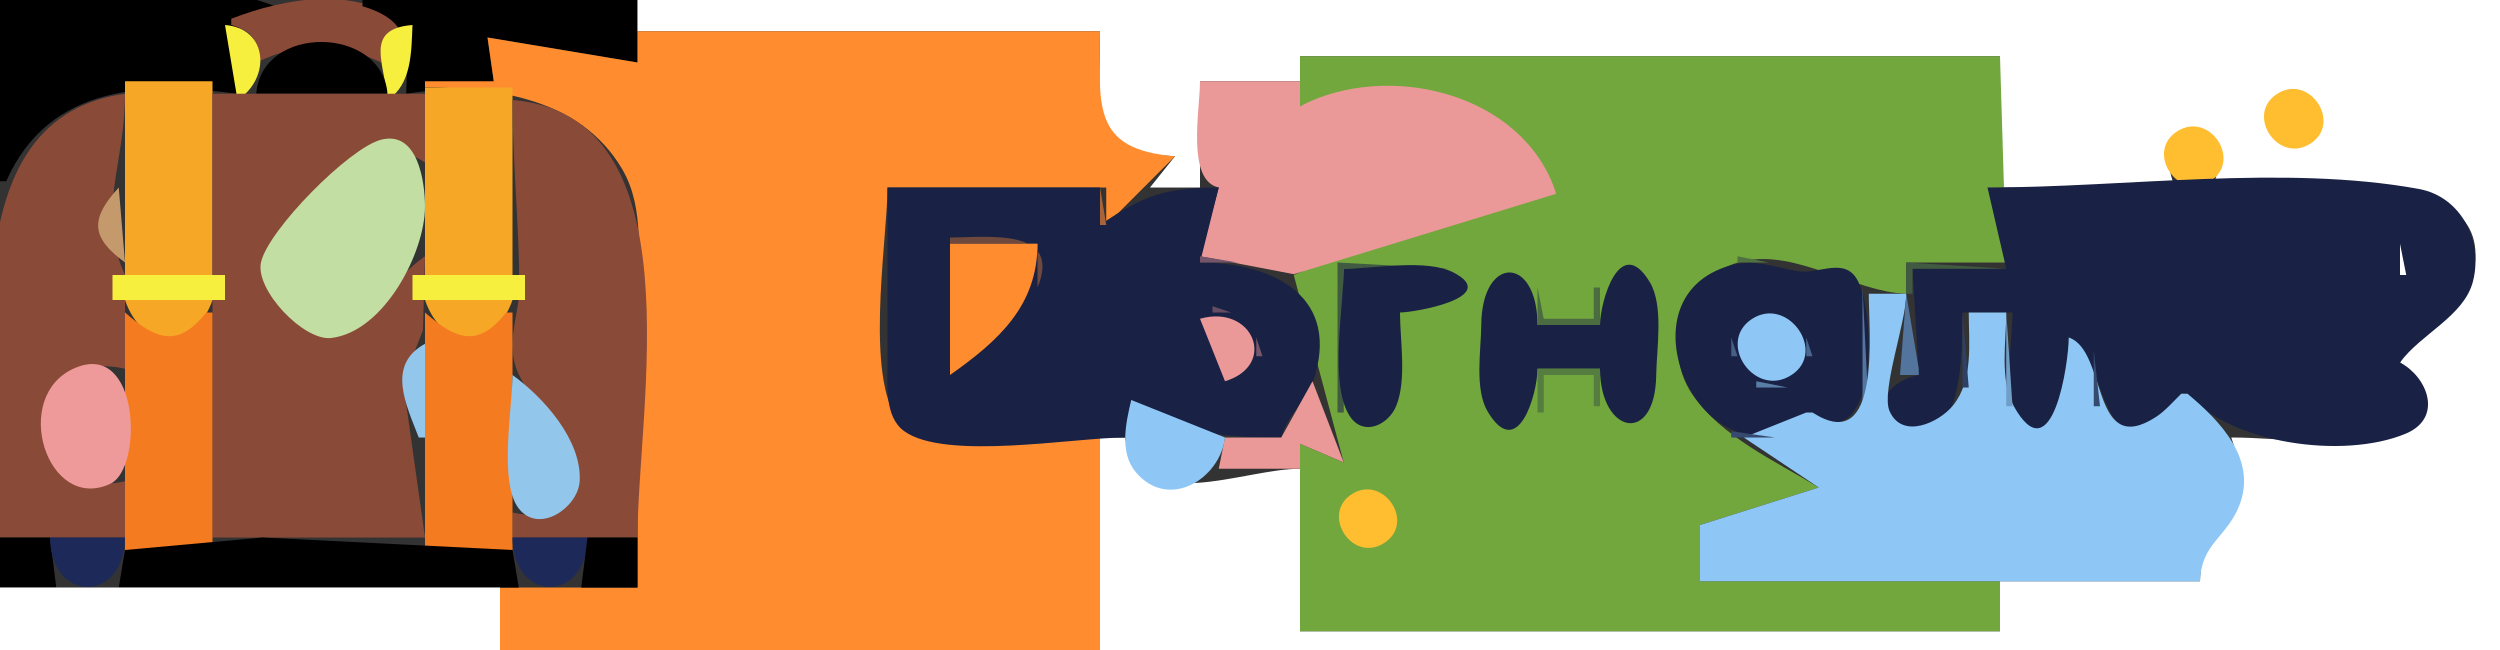 <?xml version="1.0" standalone="yes"?>
<svg width="400" height="104">
<rect width="100%" height="100%" fill="#333333" stroke="none"/>
<path style="fill:#000000; stroke:none;" d="M0 0L0 29L1 29C7.914 13.283 23.8 13.121 38 15C37.535 7.675 35.375 3.571 44 1C32.537 -3.81 12.48 0 0 0z"/>
<path style="fill:#8a4a38; stroke:none;" d="M37 3L37 4C40.521 5.075 41.32 6.339 41 10C48.318 6.585 53.682 6.585 61 10C60.68 6.339 61.479 5.075 65 4C57.081 -2.391 45.746 -0.368 37 3z"/>
<path style="fill:#000000; stroke:none;" d="M58 0L58 1C66.117 3.42 65.149 7.725 65 15L79 13L78 6L102 10L102 0L58 0z"/>
<path style="fill:#ffffff; stroke:none;" d="M102 0L102 5L176 5C176 16.806 173.985 24.398 188 25L184 30L192 30L192 13L208 13L208 9L320 9L320 30L348 30C343.3 18.592 358.7 18.592 354 30C364.273 30 400.291 24.616 395.678 43.999C394.198 50.22 386.696 52.354 384 58C388.421 61.516 390.085 67.844 382.985 69.682C375.208 71.696 365.027 70 357 70C360.932 80.793 352.116 83.228 352 93L320 93L320 101L208 101L208 75C198.732 75 182.586 82.698 180 70L176 70L176 104L400 104L400 0L102 0z"/>
<path style="fill:#f6ef3e; stroke:none;" d="M36 4L38 16C43.361 12.538 42.933 4.54 36 4M62 16C65.882 13.493 65.813 8.347 66 4C58.078 4.617 61.637 10.288 62 16z"/>
<path style="fill:#ff8d30; stroke:none;" d="M102 5L102 10L78 6L79 13L68 13L68 14C79.758 14 92.901 15.866 99.517 27.001C103.333 33.423 102 41.819 102 49L102 94L80 94L80 104L176 104L176 70C168.913 70 150.021 73.333 144.653 68.397C137.907 62.193 142 38.616 142 30L177 30L177 36L188 25C174.411 23.926 176 16.596 176 5L102 5z"/>
<path style="fill:#000000; stroke:none;" d="M41 15L62 15C61.138 4.092 41.852 3.817 41 15z"/>
<path style="fill:#72a73e; stroke:none;" d="M208 9L208 17C223.728 10.943 241.252 14.716 249 31C235.666 32.164 219.232 38.578 207 44L215 74L208 71L208 101L320 101L320 93L272 93L272 84L291 78C284.152 73.808 275.294 69.841 270.703 62.996C265.606 55.399 269.603 43.782 279 41.758C287.54 39.918 296.737 46.731 305 47L305 42L321 42L320 9L208 9z"/>
<path style="fill:#f6a725; stroke:none;" d="M20 13L20 44L34 44L34 13L20 13z"/>
<path style="fill:#eb9898; stroke:none;" d="M192 13C192 17.503 189.77 28.879 195 30L192 41L207 43.871L249 31C243.835 14.824 222.052 9.634 208 17L208 13L192 13z"/>
<path style="fill:#f6a725; stroke:none;" d="M68 14L68 44L82 44L82 14L68 14z"/>
<path style="fill:#ffbd30; stroke:none;" d="M364.318 15.032C359.207 18.332 364.49 26.32 369.682 22.968C374.793 19.668 369.51 11.68 364.318 15.032z"/>
<path style="fill:#8a4a38; stroke:none;" d="M0 86L20 86L20 77C2.984 80.861 2.843 55.106 20 59L20 44C15.38 33.94 20 26.495 20 15C-9.91 19.047 0 63.963 0 86M34 15L34 86L68 86L64.476 61.004L67.668 52.845L68 41C63.317 44.299 59.879 49.637 55 52.534C50.629 55.129 42.056 47.595 42.056 43C42.056 39.542 46.805 36.197 49 34C55.276 27.718 59.267 20.415 68 26L68 15L34 15M82 16C82 25.989 83.09 36.175 83.09 46C83.09 50.083 81.264 53.767 82.318 58C83.983 64.684 93.227 69.398 92.469 76.995C91.907 82.633 86.249 82.961 82 82L82 86L102 86C102 65.166 111.717 18.43 82 16z"/>
<path style="fill:#ffbd30; stroke:none;" d="M348.318 21.032C343.207 24.332 348.49 32.32 353.682 28.968C358.793 25.668 353.51 17.68 348.318 21.032z"/>
<path style="fill:#c2dea3; stroke:none;" d="M60.999 22.346C55.894 23.627 42.852 36.838 41.752 42C40.815 46.393 48.584 54.6 53 54.079C61.469 53.079 68.035 40.352 67.999 33C67.981 29.165 66.898 20.865 60.999 22.346z"/>
<path style="fill:#c49a6c; stroke:none;" d="M19 30C14.465 34.968 14.437 37.935 20 42L19 30z"/>
<path style="fill:#192144; stroke:none;" d="M142 30L142 58C142.006 61.433 141.464 66.65 144.653 68.972C151.227 73.761 171.892 70 180 70L181 64C189.408 69.486 195.119 70 205 70C206.036 66.246 209.335 63.82 210.427 60C214.217 46.753 202.798 42.007 192 42L195 30C186.626 30 182.89 31.228 176 36L176 30L142 30z"/>
<path style="fill:#a86438; stroke:none;" d="M176 30L176 36L177 36L176 30z"/>
<path style="fill:#192144; stroke:none;" d="M318 30L321 43L306 43L307 60C303.38 60.577 298.523 64.578 303.434 67.806C314.315 74.958 314 54.983 314 50L322 50C322 54.507 320.408 62.813 323.028 66.678C329.478 76.196 331 56.766 331 54C337.375 57.215 335.404 74.335 345.862 66.726C347.231 65.73 348.028 64.335 349 63L350 63C356.817 70.94 374.842 73.57 384.891 69.397C390.965 66.874 388.421 60.32 384 58C387.278 53.456 394.271 50.587 395.682 44.996C397.313 38.535 393.79 31.468 387 30.228C365.482 26.301 339.901 30 318 30z"/>
<path style="fill:#6f493d; stroke:none;" d="M152 38L152 39L166 39L166 46C170.006 36.349 157.992 38 152 38z"/>
<path style="fill:#ff8d30; stroke:none;" d="M152 39L152 60C159.88 54.449 165.992 48.85 166 39L152 39z"/>
<path style="fill:#ffffff; stroke:none;" d="M384 39L384 44L385 44L384 39z"/>
<path style="fill:#745569; stroke:none;" d="M192 41L192 42L198 42L192 41z"/>
<path style="fill:#4f7240; stroke:none;" d="M278 41L278 42L283 42L278 41z"/>
<path style="fill:#a89971; stroke:none;" d="M40.333 42.667L40.667 43.333L40.333 42.667z"/>
<path style="fill:#405b41; stroke:none;" d="M214 42L214 66L215 66L215 43L232 43L214 42z"/>
<path style="fill:#192144; stroke:none;" d="M246 59L256 59C256.037 69.457 264.837 71.352 264.996 60C265.055 55.773 266.228 48.912 263.972 45.152C259.247 37.277 256.035 48.109 256 52L246 52C245.96 40.791 237.078 40.797 237.001 52C236.973 56.022 235.886 62.26 238.028 65.851C242.872 73.973 245.986 63.018 246 59M289 66C300.14 73.888 300.35 51.727 297.397 45.229C295.408 40.854 291.117 43.928 287.715 43.393C284.022 42.812 280.838 41.385 277.001 42.434C257.55 47.749 273.788 80.253 289 66z"/>
<path style="fill:#405b41; stroke:none;" d="M305 42L305 47L306 47L306 43L321 43L305 42z"/>
<path style="fill:#192144; stroke:none;" d="M215 43C215 48.964 212.588 61.648 216.028 66.677C218.234 69.903 222.191 67.921 223.397 64.941C225.105 60.721 224 54.495 224 50C226.305 49.998 240.215 47.569 232.562 43.603C228.231 41.36 219.816 43 215 43z"/>
<path style="fill:#f6ef3e; stroke:none;" d="M18 44L18 48L36 48L36 44L18 44M66 44L66 48L84 48L84 44L66 44z"/>
<path style="fill:#4b6c41; stroke:none;" d="M246 46L246 52L256 52L256 46L255 46L255 51L247 51L246 46z"/>
<path style="fill:#53749c; stroke:none;" d="M298 46L298 66L299 66L298 46z"/>
<path style="fill:#8ec7f5; stroke:none;" d="M299 47C299 53.043 301.109 73.159 290 66L289 66L279 70L291 78L272 84L272 93L352 93C352.198 86.957 356.235 86.005 358.258 80.957C361.244 73.503 355.195 67.323 350 63L349 63C347.749 64.209 346.439 65.751 344.955 66.711C334.498 73.478 337.233 56.069 331 54C331 57.977 328.393 76.119 322.179 64.938C319.904 60.844 321 54.527 321 50L315 50C315 54.893 315.778 60.787 312.486 64.867C310.267 67.617 304.338 70.38 302.326 65.768C300.934 62.576 305 51.563 305 47L299 47z"/>
<path style="fill:#53749c; stroke:none;" d="M305 47L304 60L307 60L307 59L305 47z"/>
<path style="fill:#f6a725; stroke:none;" d="M20 48C22.865 56.328 31.1 56.323 34 48L20 48M68 48C70.865 56.328 79.1 56.323 82 48L68 48z"/>
<path style="fill:#674d63; stroke:none;" d="M194 49L194 50L197 50L194 49z"/>
<path style="fill:#f57b20; stroke:none;" d="M20 50L20 88L34 88L34 50L33 50C28.475 55.703 24.96 54.37 20 50M68 50L68 88L82 88L82 50L81 50C76.475 55.703 72.96 54.37 68 50z"/>
<path style="fill:#eb9898; stroke:none;" d="M192 51L196 61C204.511 58.416 200.453 48.599 192 51z"/>
<path style="fill:#8ec7f5; stroke:none;" d="M280.318 51.032C274.553 54.782 280.78 63.867 286.682 59.971C292.317 56.253 286.033 47.314 280.318 51.032z"/>
<path style="fill:#2f4065; stroke:none;" d="M314 50L314 62L315 62L314 50z"/>
<path style="fill:#719dc9; stroke:none;" d="M321 50L321 65L322 65L321 50z"/>
<path style="fill:#765669; stroke:none;" d="M201 54L201 57L202 57L201 54z"/>
<path style="fill:#455f86; stroke:none;" d="M277 54L277 57L278 57L277 54z"/>
<path style="fill:#4a668e; stroke:none;" d="M289 54L289 57L290 57L289 54z"/>
<path style="fill:#93c6eb; stroke:none;" d="M67 70L68 70L68 55C61.813 58.412 64.952 64.683 67 70z"/>
<path style="fill:#364a70; stroke:none;" d="M335 56L335 65L336 65L335 56z"/>
<path style="fill:#ef9a9a; stroke:none;" d="M12.04 58.859C1.552 63.265 7.503 82.168 17.682 77.392C22.884 74.951 22.441 54.489 12.04 58.859z"/>
<path style="fill:#567d40; stroke:none;" d="M246 59L246 66L247 66L247 60L255 60L255 65L256 65L256 59L246 59z"/>
<path style="fill:#93c6eb; stroke:none;" d="M82 60C82 65.123 79.749 77.27 83.028 81.397C86.305 85.52 92.504 81.162 92.747 76.995C93.132 70.394 86.897 63.525 82 60z"/>
<path style="fill:#eb9898; stroke:none;" d="M210 61L205 70L196 70L195 75L208 75L208 71L215 74L210 61z"/>
<path style="fill:#5a7da6; stroke:none;" d="M281 61L281 62L286 62L281 61z"/>
<path style="fill:#8ec7f5; stroke:none;" d="M181 64C180.14 67.612 179.059 72.412 181.742 75.566C187.043 81.799 195.267 76.518 196 70L181 64z"/>
<path style="fill:#364a70; stroke:none;" d="M277 69L277 70L284 70L277 69z"/>
<path style="fill:#ffbd30; stroke:none;" d="M216.317 79.043C211.238 82.251 216.388 90.278 221.566 86.816C226.499 83.518 221.297 75.898 216.317 79.043z"/>
<path style="fill:#000000; stroke:none;" d="M0 86L0 94L9 94L8 86L0 86z"/>
<path style="fill:#1d2959; stroke:none;" d="M8 86C8.125 96.548 19.875 96.548 20 86L8 86z"/>
<path style="fill:#000000; stroke:none;" d="M20 88L19 94L83 94L82 88L42 86L20 88z"/>
<path style="fill:#1d2959; stroke:none;" d="M82 86C82.125 96.548 93.875 96.548 94 86L82 86z"/>
<path style="fill:#000000; stroke:none;" d="M94 86L93 94L102 94L102 86L94 86z"/>
<path style="fill:#ffffff; stroke:none;" d="M0 94L0 104L80 104L80 94L0 94z"/>
</svg>

